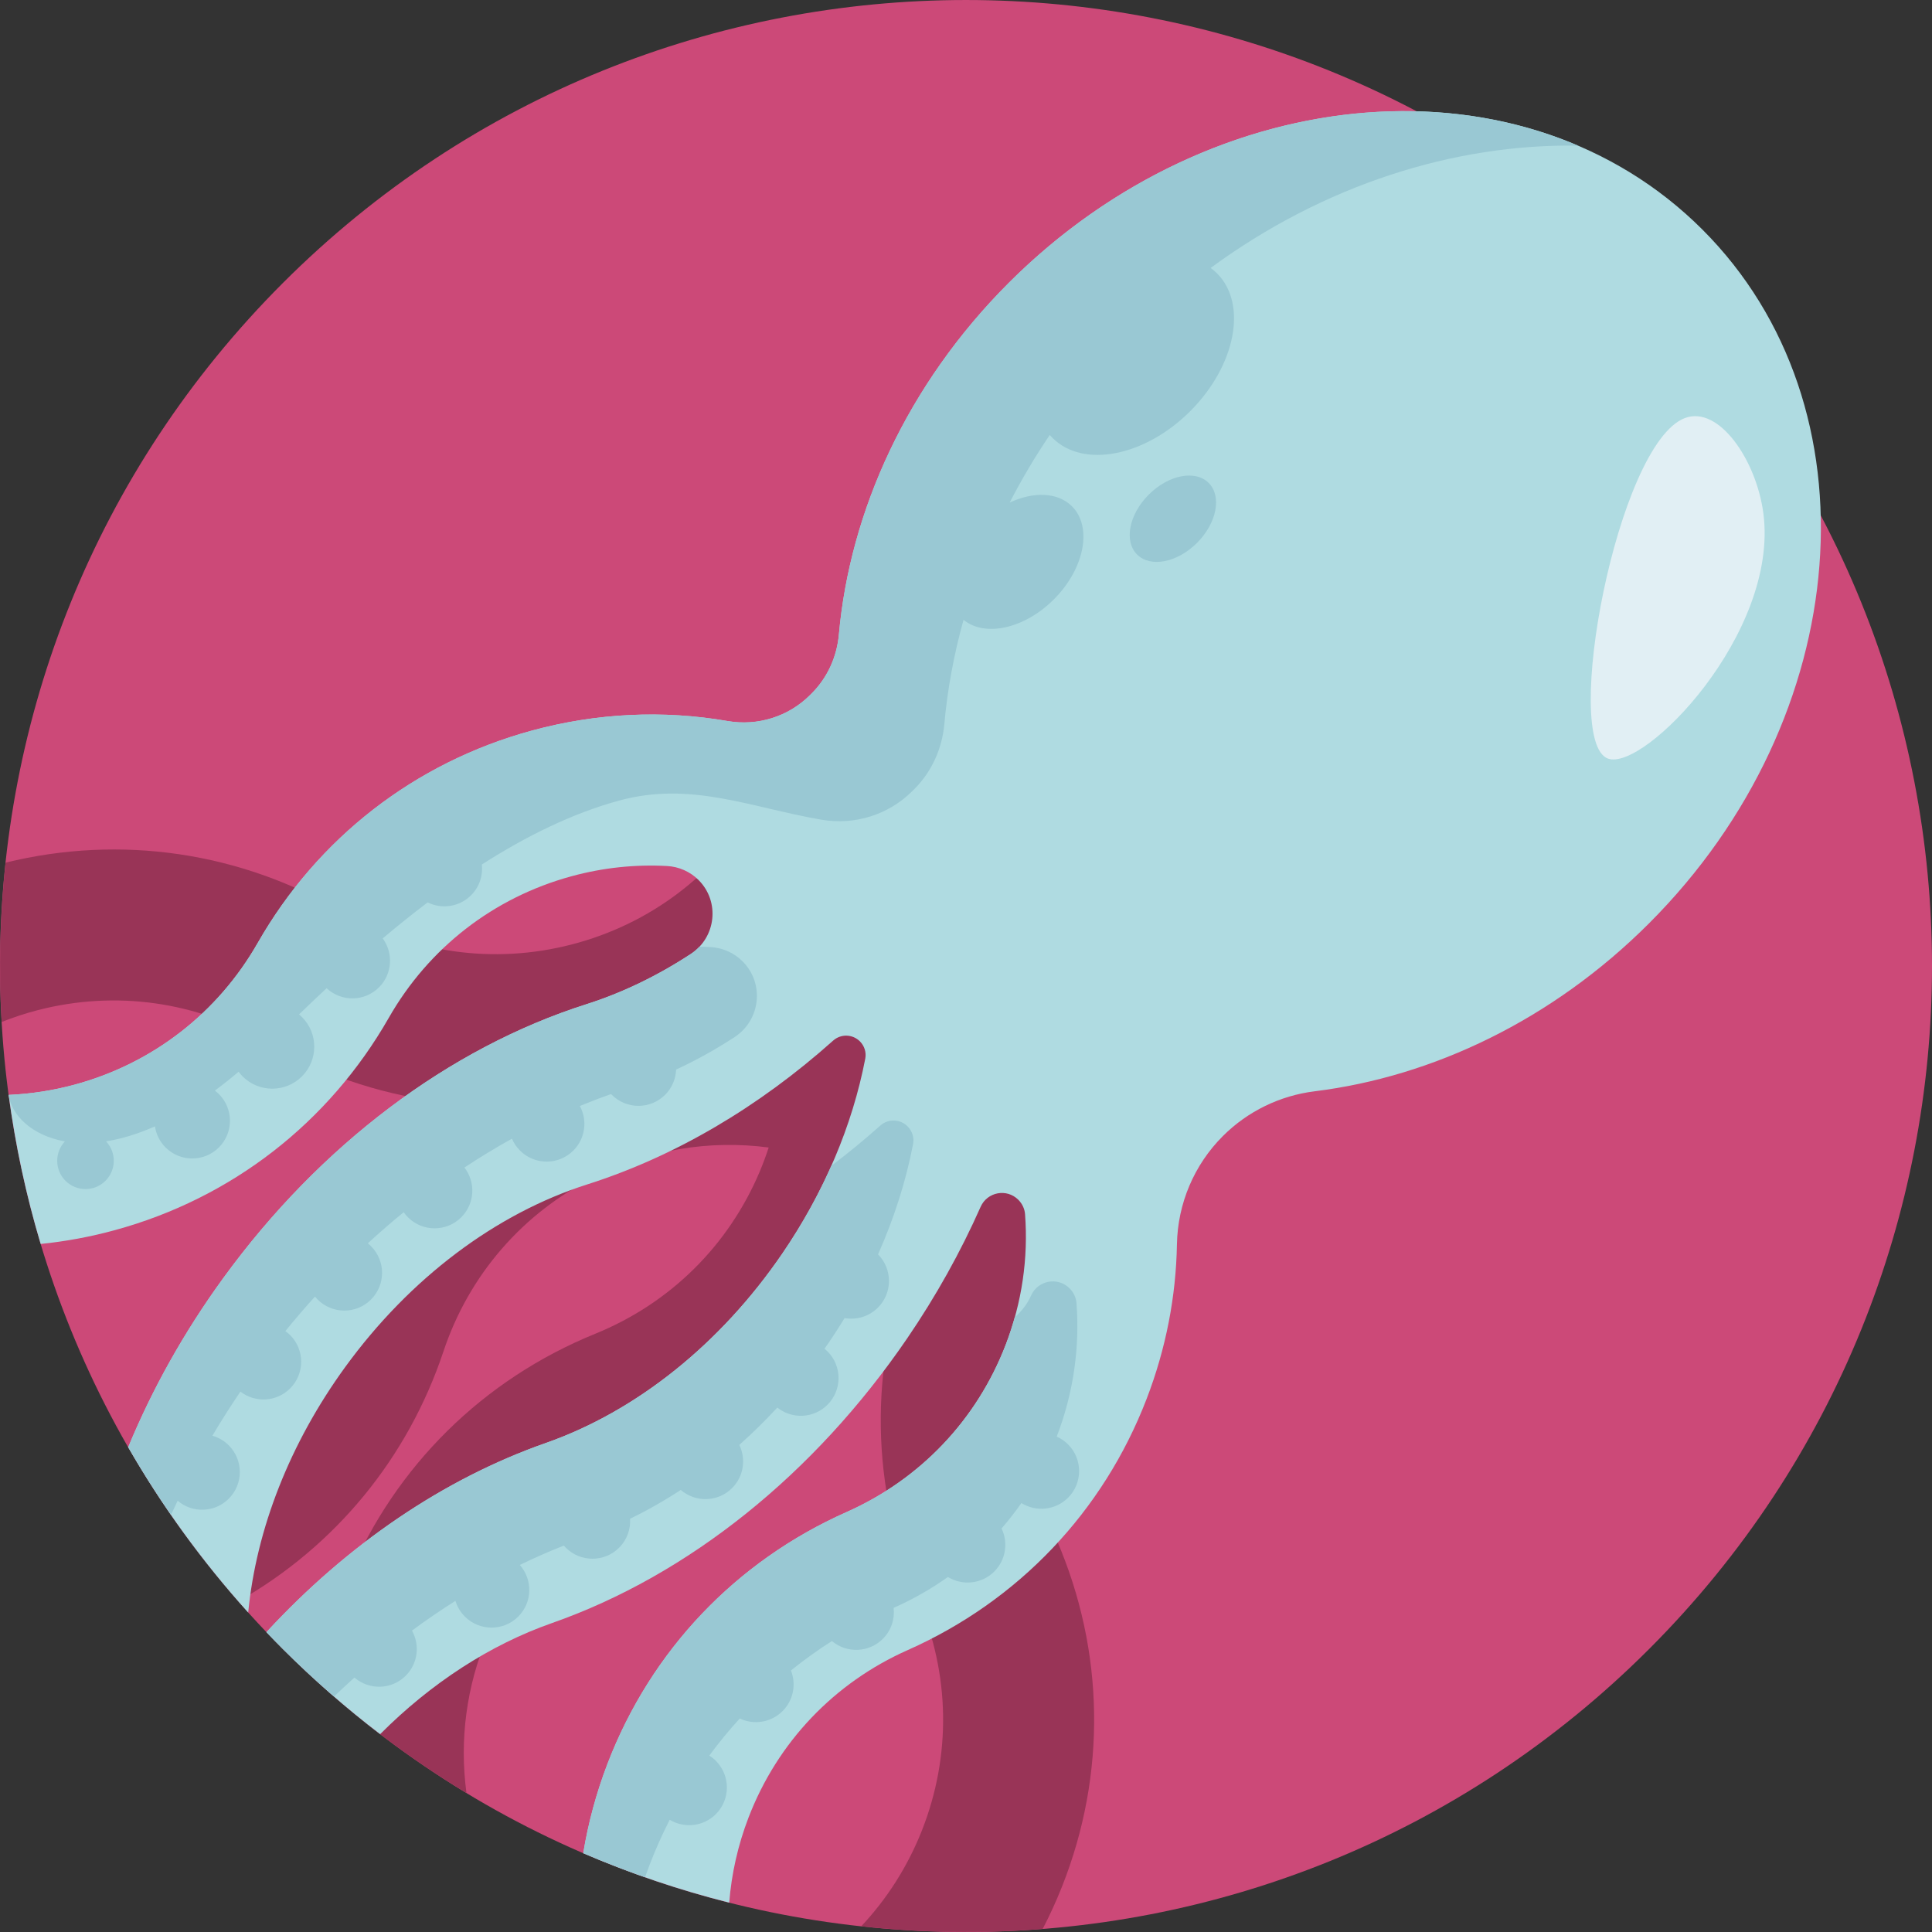<svg height="512pt" viewBox="0 0 512.001 512" width="512pt" xmlns="http://www.w3.org/2000/svg"><rect x="0" y="0" width="512.001" height="512" fill="#333333" stroke="none"/><path d="m437.02 437.02c-99.973 99.977-262.062 99.977-362.039 0-99.973-99.973-99.973-262.062 0-362.039 99.973-99.973 262.062-99.973 362.039 0 99.977 99.977 99.977 262.066 0 362.039zm0 0" fill="#cc4978"/><path d="m279.105 346.902c-7.875 19.848-7.543 41.59.938 61.227 12.719 29.445 13.219 62.066 1.402 91.844-1.527 3.848-3.238 7.586-5.117 11.207-16.012 1.27-32.113 1.035-48.09-.699 6.801-7.238 12.254-15.754 16.027-25.258 7.871-19.848 7.539-41.594-.945-61.23-12.715-29.445-13.215-62.062-1.398-91.844 11.816-29.777 34.539-53.184 63.984-65.902l15.859 36.723c-19.637 8.48-34.785 24.082-42.66 43.934zm-40.332-112.754-5.539 2.25c.559-.895 1.109-1.797 1.645-2.707l-34.473-20.289c-10.848 18.434-28.211 31.531-48.883 36.887-20.668 5.352-42.207 2.324-60.641-8.527-27.18-15.996-58.863-20.641-89.402-13.156-1.5 14.027-1.844 28.152-1.035 42.227 3.082-1.219 6.25-2.277 9.508-3.121 20.668-5.352 42.207-2.324 60.641 8.523 14.113 8.309 29.441 13.551 45.195 15.629-16.617 14.039-29.133 32.406-36.203 53.586-4.312 12.922-11.66 24.273-21.359 33.281-5.531 5.137-4.074 35.328 4.945 45.637 25.719-14.633 44.898-37.934 54.355-66.25 6.773-20.289 21.027-36.715 40.129-46.254 14.445-7.215 30.371-9.836 46.051-7.762-.699 2.137-1.477 4.258-2.359 6.352-8.301 19.676-23.785 34.949-43.598 43.004-29.715 12.082-52.934 34.996-65.387 64.512-1.238 2.938-2.355 5.906-3.352 8.902-3.742 11.246.113 23.637 9.449 30.938 8.109 6.34 16.516 12.121 25.16 17.355-1.891-14.004-.031-28.301 5.598-41.648 8.301-19.672 23.781-34.945 43.598-43.004 29.715-12.082 52.934-34.992 65.387-64.512 12.445-29.52 12.652-62.141.57-91.852zm0 0" fill="#993457"/><path d="m193.254 504.219c-13.152-3.312-26.094-7.676-38.688-13.105 1.324-8.055 3.477-16.035 6.477-23.828 11.504-29.902 33.98-53.543 63.293-66.566 19.547-8.684 34.535-24.445 42.199-44.375 4.309-11.195 5.992-22.957 5.113-34.586-.109-1.438-.762-2.785-1.785-3.809-3.062-3.062-8.234-2.086-9.988 1.875-5.301 11.957-11.82 23.668-19.488 34.895-24.566 35.961-57.984 62.742-94.102 75.406-16.461 5.77-32.074 15.938-45.539 29.445-8.957-6.848-17.574-14.355-25.766-22.551-1.48-1.477-2.934-2.973-4.371-4.48 21.434-23.238 46.965-40.633 74.008-50.117 24.086-8.445 46.367-26.297 62.738-50.266 11.082-16.223 18.555-33.949 21.953-51.625.32-1.66-.234-3.371-1.43-4.566-1.934-1.934-5.039-2.023-7.078-.203-19.711 17.613-41.953 30.73-65.129 38.102-24.32 7.738-47.117 24.93-64.184 48.41-14.645 20.148-23.562 42.883-25.711 65.059-12.344-13.684-22.934-28.383-31.805-43.801 6.383-15.453 14.816-30.543 25.16-44.777 25.605-35.227 59.793-61.016 96.266-72.621 9.535-3.035 18.824-7.531 27.629-13.293 6.766-4.422 7.809-13.918 2.094-19.633-2.227-2.223-5.195-3.535-8.34-3.707-8.434-.457-16.973.43-25.355 2.719-20.598 5.621-37.789 18.945-48.398 37.52-15.91 27.848-41.691 47.828-72.598 56.262-6.504 1.777-13.07 2.988-19.648 3.656-3.879-12.961-6.703-26.172-8.488-39.496 5.887-.266 11.785-1.16 17.605-2.75 20.602-5.621 37.789-18.945 48.398-37.516 15.91-27.852 41.695-47.836 72.602-56.27 17.203-4.691 34.855-5.496 51.926-2.543 7.973 1.379 16.117-1.156 21.836-6.875l.473-.473c4.176-4.176 6.656-9.711 7.184-15.594 2.938-32.734 18.125-66.285 45-93.16 54.672-54.672 136.984-61.004 183.848-14.141 46.863 46.863 40.531 129.172-14.145 183.848-25.633 25.633-57.34 40.637-88.621 44.512-9.207 1.145-17.766 5.309-24.324 11.867-7.625 7.621-11.98 17.906-12.172 28.684-.246 13.836-2.918 27.664-8.031 40.957-11.504 29.902-33.98 53.543-63.293 66.566-19.547 8.684-34.535 24.445-42.203 44.371-2.824 7.348-4.523 14.938-5.121 22.574zm0 0" fill="#afdbe1"/><path d="m320.836 71.008c.598.438 1.168.914 1.699 1.445 8.117 8.117 4.938 24.461-7.105 36.504-12.039 12.039-28.383 15.219-36.5 7.102-.254-.254-.5-.52-.734-.789-3.945 5.828-7.48 11.816-10.617 17.914 6.293-2.938 12.719-2.793 16.504.992 5.484 5.484 3.336 16.527-4.801 24.664-7.797 7.793-18.246 10.074-23.934 5.426-2.562 9.172-4.266 18.418-5.09 27.609-.582 6.5-3.324 12.613-7.941 17.23l-.523.52c-6.32 6.324-15.32 9.125-24.129 7.602-18.871-3.262-34.578-10.254-53.59-5.066-12.422 3.391-24.645 9.43-36.379 16.938.32 2.91-.633 5.934-2.863 8.164-3.113 3.113-7.766 3.738-11.504 1.887-4.051 3.066-8.027 6.262-11.91 9.531 2.879 3.91 2.559 9.438-.98 12.977-3.824 3.824-9.965 3.895-13.887.23-2.488 2.32-4.926 4.637-7.305 6.941.266.219.523.445.773.695 4.344 4.344 4.344 11.387 0 15.73s-11.391 4.348-15.734 0c-.387-.387-.73-.805-1.051-1.234-2.145 1.82-4.242 3.484-6.297 5.004.371.281.734.578 1.074.918 3.902 3.902 3.902 10.234 0 14.141-3.906 3.906-10.238 3.906-14.145 0-1.574-1.574-2.5-3.539-2.805-5.586-4.699 2.094-9.031 3.355-12.965 3.973 2.781 2.938 2.738 7.574-.141 10.453-2.93 2.93-7.676 2.93-10.605 0-2.875-2.875-2.922-7.496-.156-10.438-8.949-1.582-14.207-7.141-14.902-12.328 5.887-.262 11.785-1.16 17.605-2.746 20.598-5.621 37.785-18.945 48.395-37.52 15.914-27.852 41.695-47.832 72.605-56.266 17.199-4.695 34.852-5.496 51.926-2.543 7.969 1.375 16.113-1.16 21.832-6.879l.473-.473c4.176-4.176 6.656-9.711 7.188-15.59 2.934-32.738 18.121-66.289 44.996-93.164 43.402-43.398 104.219-56.332 150.895-36.379-32.852-.539-67.445 10.434-97.371 32.41zm-170.902 339.145c3.906 3.902 10.238 3.902 14.145 0 2.102-2.105 3.062-4.914 2.898-7.668 4.582-2.223 9.066-4.773 13.434-7.637 3.93 3.398 9.871 3.242 13.602-.488 3.094-3.098 3.727-7.715 1.914-11.441 3.477-3.105 6.848-6.398 10.07-9.902 3.926 3.141 9.664 2.895 13.305-.742 3.902-3.906 3.902-10.238 0-14.145-.258-.254-.527-.492-.801-.715.344-.488.695-.965 1.035-1.457 1.496-2.195 2.926-4.414 4.293-6.656 3.109.555 6.434-.367 8.836-2.77 3.895-3.895 3.902-10.203.027-14.109 4.273-9.598 7.402-19.434 9.289-29.254.328-1.699-.238-3.449-1.461-4.676-1.977-1.977-5.152-2.066-7.234-.203-4.219 3.77-8.555 7.324-12.984 10.676-3.523 7.949-7.848 15.73-12.945 23.191-16.371 23.969-38.652 41.82-62.742 50.266-27.039 9.48-52.57 26.879-74.004 50.117 1.438 1.508 2.891 3 4.371 4.48 4.391 4.391 8.906 8.578 13.531 12.582 1.781-1.719 3.594-3.387 5.422-5.031 3.926 3.395 9.867 3.238 13.598-.492 3.238-3.238 3.781-8.145 1.645-11.953 3.777-2.785 7.617-5.422 11.523-7.887.461 1.527 1.293 2.965 2.5 4.172 3.906 3.902 10.238 3.902 14.141 0 3.758-3.758 3.891-9.754.418-13.684 3.848-1.875 7.742-3.582 11.672-5.137.164.191.324.383.504.562zm130.105-29.438c.004-.008.008-.016.012-.023 4.406-11.449 6.125-23.477 5.227-35.367-.113-1.473-.777-2.852-1.824-3.895-3.133-3.133-8.418-2.137-10.215 1.918-1.016 2.289-2.516 4.16-4.332 5.77-.68 2.43-1.453 4.844-2.371 7.23-7.668 19.93-22.652 35.688-42.203 44.371-29.309 13.027-51.789 36.668-63.293 66.566-2.996 7.797-5.148 15.773-6.473 23.832 5.395 2.324 10.863 4.441 16.375 6.379.395-1.125.805-2.246 1.234-3.363 1.566-4.078 3.344-8.035 5.301-11.875 3.844 2.32 8.91 1.832 12.227-1.484 3.906-3.906 3.906-10.234 0-14.141-.535-.539-1.121-.992-1.734-1.383 2.52-3.418 5.215-6.699 8.074-9.828 3.711 1.754 8.273 1.109 11.344-1.961 2.914-2.91 3.648-7.172 2.219-10.77 3.461-2.781 7.082-5.391 10.859-7.797 3.93 3.305 9.801 3.113 13.496-.582 2.246-2.242 3.191-5.285 2.859-8.211.027-.012.051-.023.078-.035 5.09-2.262 9.871-4.996 14.309-8.148 3.855 2.359 8.953 1.883 12.289-1.449 3.086-3.09 3.723-7.695 1.926-11.418 1.867-2.145 3.625-4.391 5.262-6.73 3.859 2.414 9.008 1.949 12.363-1.406 3.906-3.902 3.906-10.234 0-14.141-.895-.895-1.918-1.574-3.008-2.059zm-203.152-12.762c3.902-3.906 3.902-10.238 0-14.145-.398-.395-.824-.738-1.266-1.055 2.551-3.137 5.172-6.184 7.852-9.145.219.27.453.531.707.785 3.902 3.902 10.234 3.902 14.141 0 3.906-3.906 3.906-10.238 0-14.145-.27-.27-.555-.52-.848-.754 3.109-2.859 6.281-5.613 9.516-8.25.328.473.695.926 1.113 1.344 3.906 3.906 10.238 3.906 14.141 0 3.602-3.602 3.875-9.258.836-13.18 4.133-2.734 8.336-5.285 12.598-7.648.488 1.145 1.191 2.219 2.125 3.148 3.902 3.906 10.234 3.906 14.141 0 3.199-3.199 3.773-8.023 1.73-11.812 2.742-1.133 5.504-2.188 8.277-3.16.062.062.113.133.176.195 3.906 3.906 10.238 3.906 14.141 0 1.855-1.855 2.82-4.262 2.914-6.691 5.281-2.445 10.461-5.312 15.48-8.594 6.918-4.523 7.98-14.234 2.137-20.078-2.273-2.273-5.312-3.613-8.523-3.789-.969-.055-1.938-.082-2.91-.102-.684.727-1.457 1.387-2.332 1.957-8.805 5.762-18.098 10.262-27.633 13.293-36.469 11.605-70.66 37.395-96.262 72.621-10.348 14.23-18.781 29.324-25.16 44.777 3.504 6.094 7.289 12.074 11.336 17.926.57-1.254 1.168-2.5 1.766-3.746 3.93 3.352 9.832 3.18 13.547-.535 3.906-3.906 3.906-10.238 0-14.145-1.25-1.25-2.75-2.094-4.34-2.543 2.34-3.949 4.816-7.848 7.426-11.695 3.922 3.035 9.574 2.762 13.176-.836zm227.547-236.879c-5.242 5.238-6.625 12.352-3.09 15.883 3.531 3.531 10.641 2.148 15.883-3.09 5.238-5.242 6.621-12.352 3.09-15.883-3.535-3.535-10.645-2.148-15.883 3.09zm0 0" fill="#99c8d3"/><path d="m446.492 110.797c8.996-3.441 18.984 11.109 20.828 25.305 4.121 31.762-31.684 68.469-41.203 64.926-12.348-4.602 2.426-83.367 20.375-90.23zm0 0" fill="#e1eff4"/></svg>
